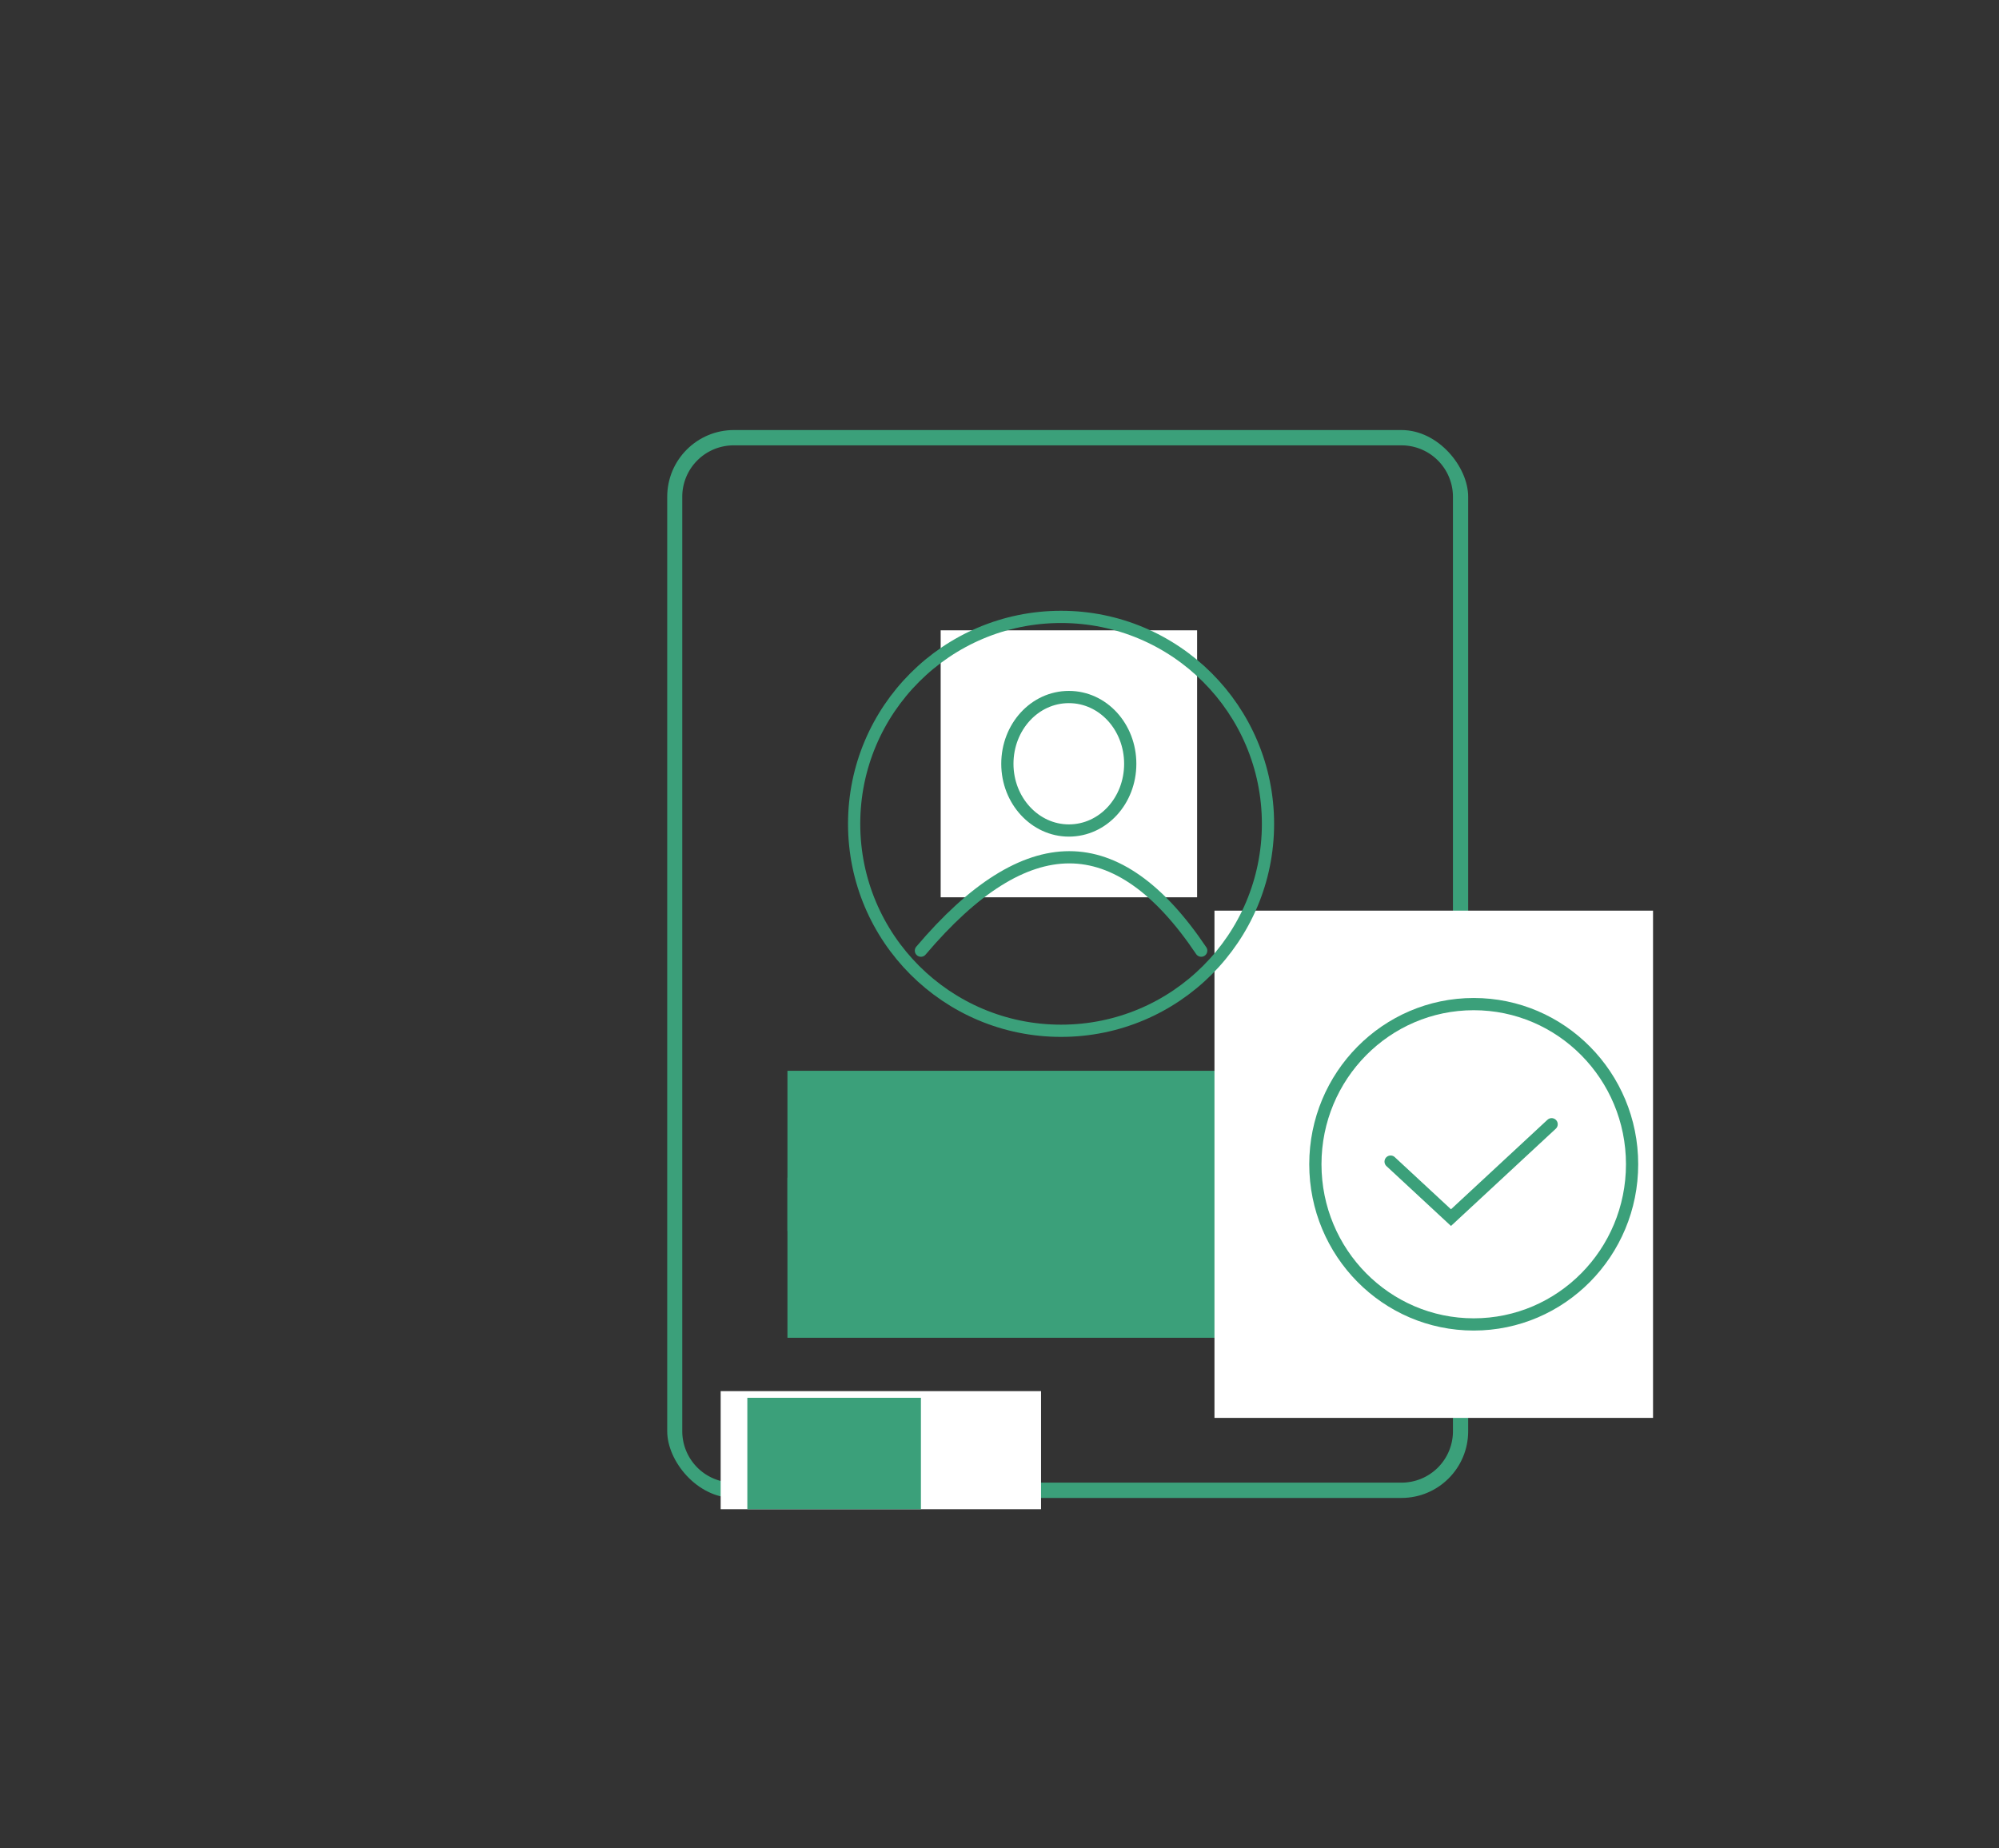 <svg id="Layer_1" data-name="Layer 1" xmlns="http://www.w3.org/2000/svg" viewBox="0 0 233.78 216.13"><rect x="0" y="0" width="233.78" height="216.13" fill="#333333" stroke="none"/><defs><clipPath id="clip-path"><rect class="cls-1" x="78.03" y="50.29" width="93.67" height="124.88" rx="7.8"/></clipPath><clipPath id="clip-path-2"><path class="cls-1" d="M78.59 50.9h114.73v125.59H78.59z"/></clipPath><clipPath id="clip-path-3"><path class="cls-1" d="M78.03 50.29h93.74v126.44H78.03z"/></clipPath><clipPath id="clip-path-4"><path class="cls-1" d="M78.03 50.29h93.68v124.88H78.03z"/></clipPath><clipPath id="clip-path-5"><path class="cls-2" d="M101.44 133h50a1.56 1.56 0 110 3.12h-50a1.56 1.56 0 010-3.12z"/></clipPath><clipPath id="clip-path-7"><path class="cls-2" d="M101.44 145.51h50a1.56 1.56 0 110 3.12h-50a1.56 1.56 0 010-3.12z"/></clipPath><clipPath id="clip-path-9"><path class="cls-2" d="M125 97.12c4 0 7.2-3.49 7.2-7.8s-3.2-7.81-7.2-7.81-7.17 3.5-7.17 7.81 3.17 7.8 7.17 7.8z"/></clipPath><clipPath id="clip-path-12"><path class="cls-2" d="M171.46 158a21.86 21.86 0 10-21.6-21.85 21.73 21.73 0 0021.6 21.85z"/></clipPath><clipPath id="clip-path-15"><path class="cls-1" d="M92.09 170.49h21.84v6.24H92.09z"/></clipPath><clipPath id="clip-path-17"><path class="cls-2" d="M97.54 176a2.34 2.34 0 10-2.34-2.34 2.35 2.35 0 002.34 2.34z"/></clipPath><style>.cls-1,.cls-14,.cls-2{fill:none}.cls-2{clip-rule:evenodd}.cls-4{clip-path:url(#clip-path-2)}.cls-14{stroke:#3ba07a;stroke-miterlimit:10}.cls-10{fill:#3ba07a}.cls-13{fill:#fff}.cls-14{stroke-width:1.43px}</style></defs><g clip-path="url(#clip-path)"><g clip-path="url(#clip-path-3)"><g clip-path="url(#clip-path-4)"><path d="M85.83 50.29h78.07a7.81 7.81 0 017.81 7.81v109.27a7.8 7.8 0 01-7.8 7.8H85.83a7.81 7.81 0 01-7.83-7.81V58.1a7.8 7.8 0 017.83-7.81z" stroke-width="3.58" stroke-miterlimit="10" stroke="#3ba07a" fill="none"/></g></g></g><g class="cls-4" clip-path="url(#clip-path-5)"><path class="cls-10" d="M92.09 125.22h68.7v18.73h-68.7z"/></g><g class="cls-4" clip-path="url(#clip-path-7)"><path class="cls-10" d="M92.09 137.71h68.7v18.73h-68.7z"/></g><g class="cls-4" clip-path="url(#clip-path-9)"><path class="cls-13" d="M110.01 73.71H140v31.22h-29.99z"/></g><g class="cls-4"><path class="cls-14" d="M125 97.12c4 0 7.18-3.49 7.18-7.8S129 81.51 125 81.51s-7.19 3.5-7.19 7.81 3.24 7.8 7.19 7.8z"/><path d="M107.7 111.17q9.26-10.92 17.35-10.92t15.43 10.92" stroke-linejoin="round" stroke-linecap="round" stroke-width="1.43" stroke="#3ba07a" fill="none"/></g><g class="cls-4" clip-path="url(#clip-path-12)"><path class="cls-13" d="M142.03 106.49h58.83v59.32h-58.83z"/></g><g class="cls-4"><ellipse class="cls-14" cx="172.35" cy="136.15" rx="18.52" ry="18.73"/><path stroke-linecap="round" stroke-width="1.43" stroke-miterlimit="10" stroke="#3ba07a" fill="none" d="M162.63 135.84l7.06 6.55 11.77-10.92"/></g><g class="cls-4" clip-path="url(#clip-path-15)"><path class="cls-13" d="M84.28 162.68h37.47v21.85H84.28z"/></g><g class="cls-4" clip-path="url(#clip-path-17)"><path class="cls-10" d="M87.4 163.46h20.3v20.29H87.4z"/></g><g class="cls-4"><circle class="cls-14" cx="124.09" cy="96.34" r="24.2"/></g></svg>